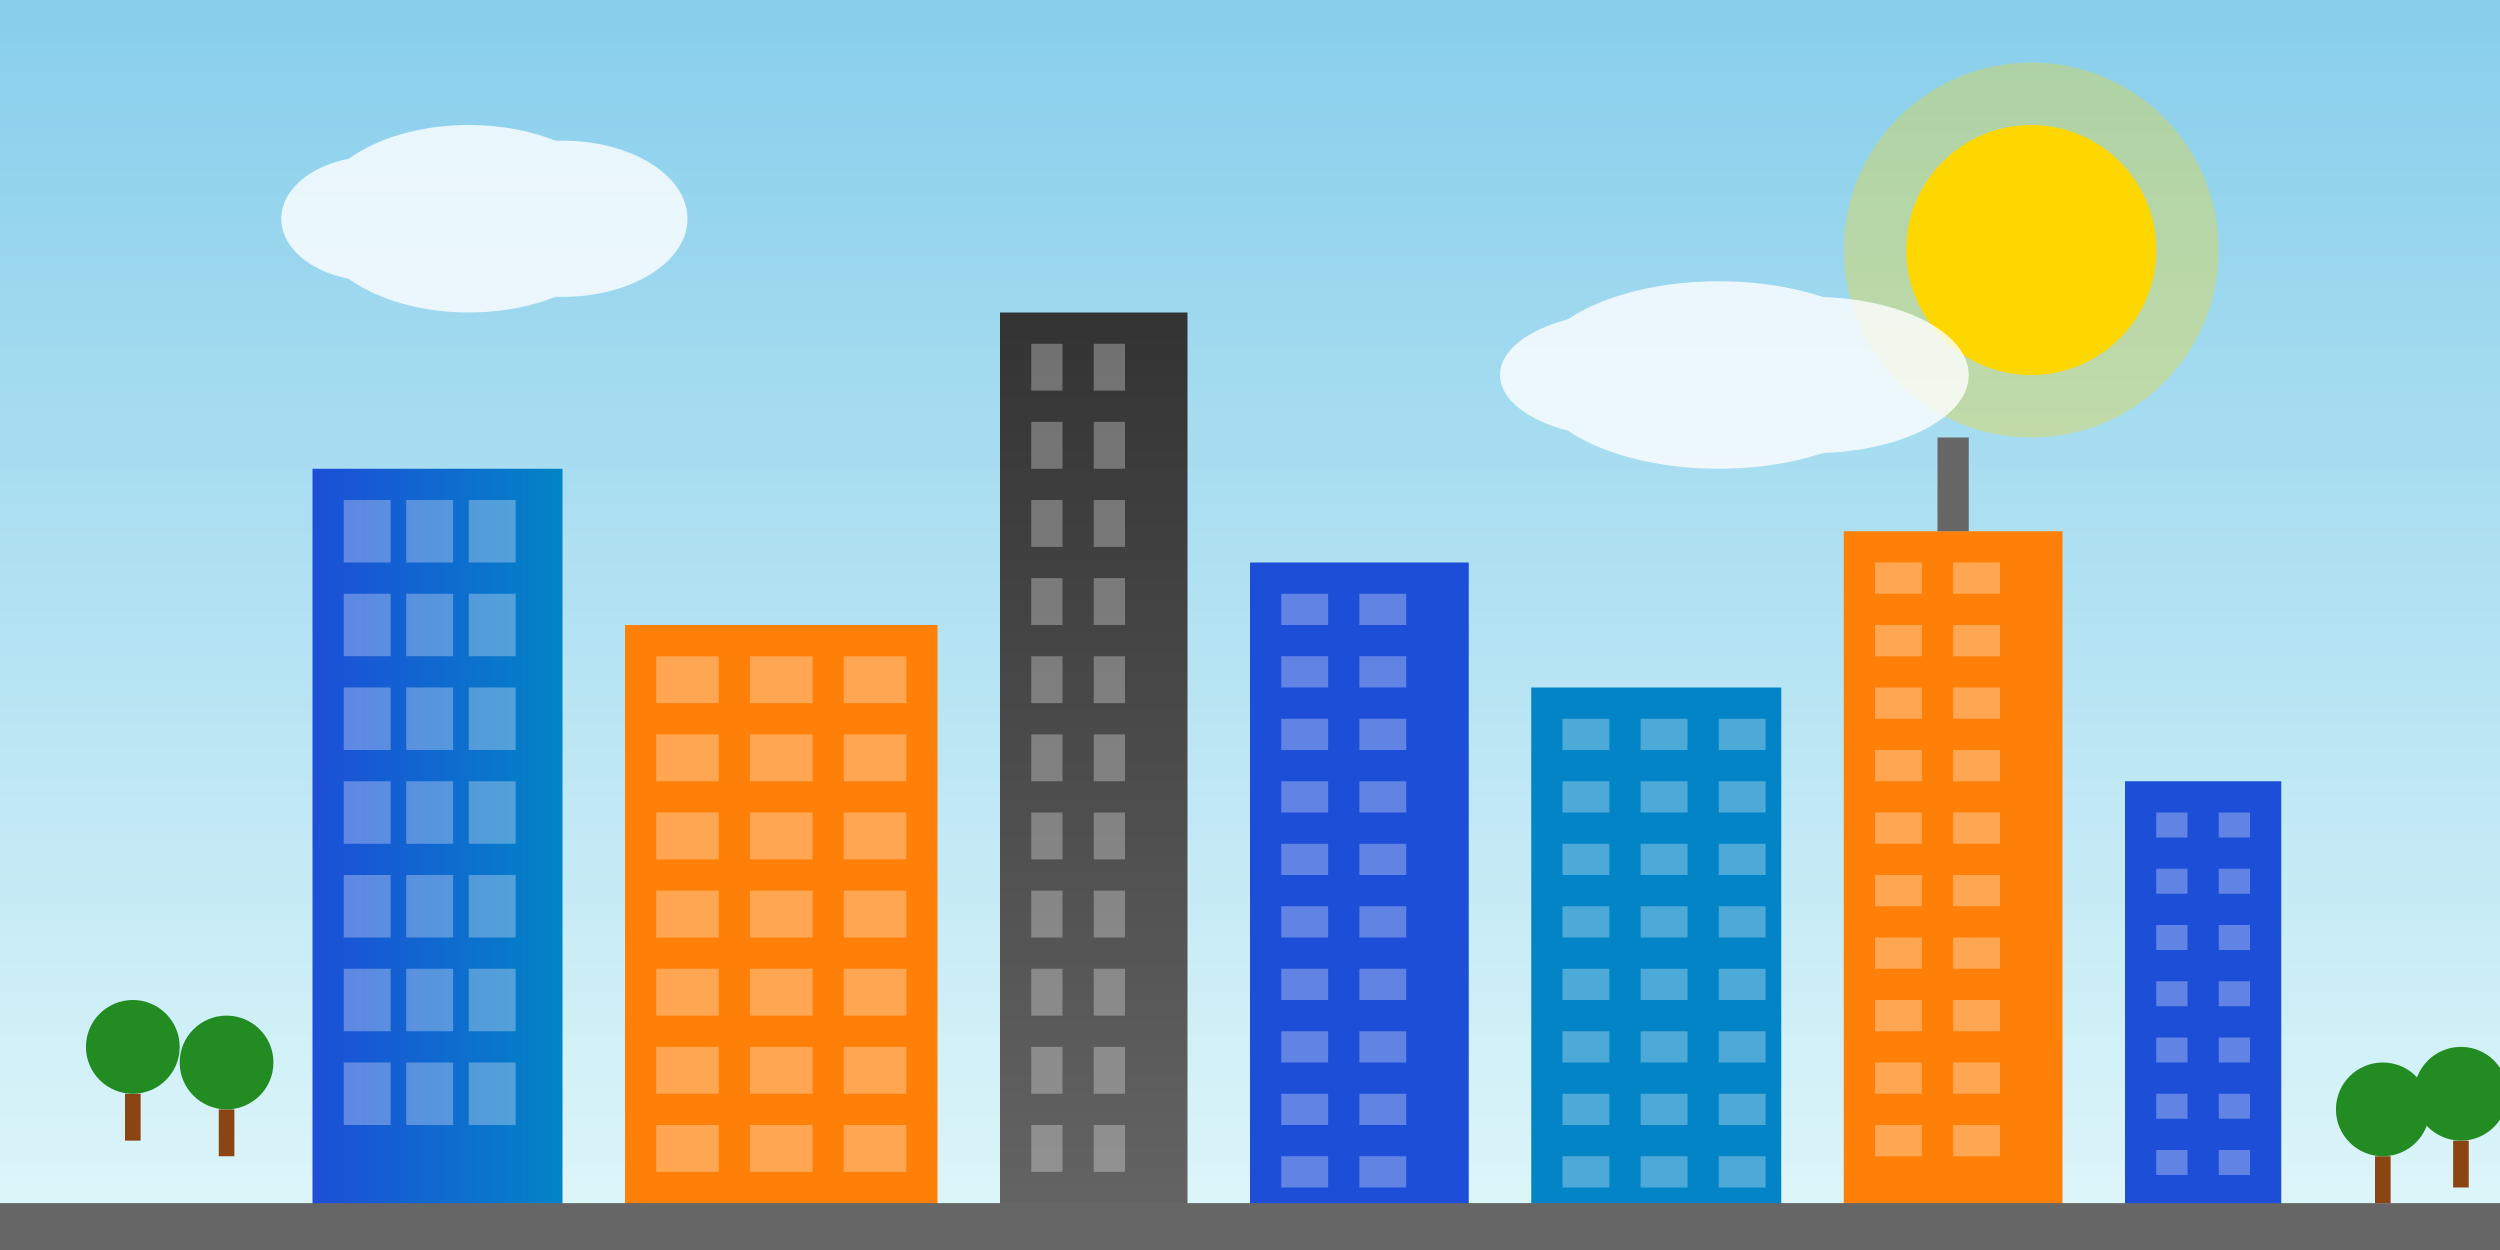 <svg xmlns="http://www.w3.org/2000/svg" viewBox="0 0 800 400">
  <rect x="0" y="0" width="800" height="400" fill="#808080" stroke="none"/>
  <!-- Sky Background -->
  <linearGradient id="skyGradient" x1="0%" y1="0%" x2="0%" y2="100%">
    <stop offset="0%" stop-color="#87CEEB" />
    <stop offset="100%" stop-color="#E0F7FA" />
  </linearGradient>
  <rect width="800" height="400" fill="url(#skyGradient)" />
  
  <!-- Sun -->
  <circle cx="650" cy="80" r="40" fill="#FFD700" />
  <circle cx="650" cy="80" r="60" fill="#FFD700" opacity="0.3" />
  
  <!-- Clouds -->
  <g fill="#FFFFFF" opacity="0.8">
    <ellipse cx="150" cy="70" rx="50" ry="30" />
    <ellipse cx="180" cy="70" rx="40" ry="25" />
    <ellipse cx="120" cy="70" rx="30" ry="20" />
    
    <ellipse cx="550" cy="120" rx="60" ry="30" />
    <ellipse cx="580" cy="120" rx="50" ry="25" />
    <ellipse cx="520" cy="120" rx="40" ry="20" />
  </g>
  
  <!-- City Buildings -->
  <!-- Tall Building 1 - Modern Glass Tower -->
  <linearGradient id="building1Gradient" x1="0%" y1="0%" x2="100%" y2="0%">
    <stop offset="0%" stop-color="#1D4ED8" />
    <stop offset="100%" stop-color="#0284C7" />
  </linearGradient>
  <rect x="100" y="150" width="80" height="250" fill="url(#building1Gradient)" />
  <g fill="#FFFFFF" opacity="0.3">
    <rect x="110" y="160" width="15" height="20" />
    <rect x="130" y="160" width="15" height="20" />
    <rect x="150" y="160" width="15" height="20" />
    
    <rect x="110" y="190" width="15" height="20" />
    <rect x="130" y="190" width="15" height="20" />
    <rect x="150" y="190" width="15" height="20" />
    
    <rect x="110" y="220" width="15" height="20" />
    <rect x="130" y="220" width="15" height="20" />
    <rect x="150" y="220" width="15" height="20" />
    
    <rect x="110" y="250" width="15" height="20" />
    <rect x="130" y="250" width="15" height="20" />
    <rect x="150" y="250" width="15" height="20" />
    
    <rect x="110" y="280" width="15" height="20" />
    <rect x="130" y="280" width="15" height="20" />
    <rect x="150" y="280" width="15" height="20" />
    
    <rect x="110" y="310" width="15" height="20" />
    <rect x="130" y="310" width="15" height="20" />
    <rect x="150" y="310" width="15" height="20" />
    
    <rect x="110" y="340" width="15" height="20" />
    <rect x="130" y="340" width="15" height="20" />
    <rect x="150" y="340" width="15" height="20" />
  </g>
  
  <!-- Tall Building 2 - Office Building -->
  <rect x="200" y="200" width="100" height="200" fill="#FF8008" />
  <g fill="#FFFFFF" opacity="0.3">
    <rect x="210" y="210" width="20" height="15" />
    <rect x="240" y="210" width="20" height="15" />
    <rect x="270" y="210" width="20" height="15" />
    
    <rect x="210" y="235" width="20" height="15" />
    <rect x="240" y="235" width="20" height="15" />
    <rect x="270" y="235" width="20" height="15" />
    
    <rect x="210" y="260" width="20" height="15" />
    <rect x="240" y="260" width="20" height="15" />
    <rect x="270" y="260" width="20" height="15" />
    
    <rect x="210" y="285" width="20" height="15" />
    <rect x="240" y="285" width="20" height="15" />
    <rect x="270" y="285" width="20" height="15" />
    
    <rect x="210" y="310" width="20" height="15" />
    <rect x="240" y="310" width="20" height="15" />
    <rect x="270" y="310" width="20" height="15" />
    
    <rect x="210" y="335" width="20" height="15" />
    <rect x="240" y="335" width="20" height="15" />
    <rect x="270" y="335" width="20" height="15" />
    
    <rect x="210" y="360" width="20" height="15" />
    <rect x="240" y="360" width="20" height="15" />
    <rect x="270" y="360" width="20" height="15" />
  </g>
  
  <!-- Tall Building 3 - Skyscraper -->
  <linearGradient id="building3Gradient" x1="0%" y1="0%" x2="0%" y2="100%">
    <stop offset="0%" stop-color="#333333" />
    <stop offset="100%" stop-color="#666666" />
  </linearGradient>
  <rect x="320" y="100" width="60" height="300" fill="url(#building3Gradient)" />
  <g fill="#FFFFFF" opacity="0.3">
    <rect x="330" y="110" width="10" height="15" />
    <rect x="350" y="110" width="10" height="15" />
    
    <rect x="330" y="135" width="10" height="15" />
    <rect x="350" y="135" width="10" height="15" />
    
    <rect x="330" y="160" width="10" height="15" />
    <rect x="350" y="160" width="10" height="15" />
    
    <rect x="330" y="185" width="10" height="15" />
    <rect x="350" y="185" width="10" height="15" />
    
    <rect x="330" y="210" width="10" height="15" />
    <rect x="350" y="210" width="10" height="15" />
    
    <rect x="330" y="235" width="10" height="15" />
    <rect x="350" y="235" width="10" height="15" />
    
    <rect x="330" y="260" width="10" height="15" />
    <rect x="350" y="260" width="10" height="15" />
    
    <rect x="330" y="285" width="10" height="15" />
    <rect x="350" y="285" width="10" height="15" />
    
    <rect x="330" y="310" width="10" height="15" />
    <rect x="350" y="310" width="10" height="15" />
    
    <rect x="330" y="335" width="10" height="15" />
    <rect x="350" y="335" width="10" height="15" />
    
    <rect x="330" y="360" width="10" height="15" />
    <rect x="350" y="360" width="10" height="15" />
  </g>
  
  <!-- Medium Buildings -->
  <rect x="400" y="180" width="70" height="220" fill="#1D4ED8" />
  <g fill="#FFFFFF" opacity="0.3">
    <rect x="410" y="190" width="15" height="10" />
    <rect x="435" y="190" width="15" height="10" />
    
    <rect x="410" y="210" width="15" height="10" />
    <rect x="435" y="210" width="15" height="10" />
    
    <rect x="410" y="230" width="15" height="10" />
    <rect x="435" y="230" width="15" height="10" />
    
    <rect x="410" y="250" width="15" height="10" />
    <rect x="435" y="250" width="15" height="10" />
    
    <rect x="410" y="270" width="15" height="10" />
    <rect x="435" y="270" width="15" height="10" />
    
    <rect x="410" y="290" width="15" height="10" />
    <rect x="435" y="290" width="15" height="10" />
    
    <rect x="410" y="310" width="15" height="10" />
    <rect x="435" y="310" width="15" height="10" />
    
    <rect x="410" y="330" width="15" height="10" />
    <rect x="435" y="330" width="15" height="10" />
    
    <rect x="410" y="350" width="15" height="10" />
    <rect x="435" y="350" width="15" height="10" />
    
    <rect x="410" y="370" width="15" height="10" />
    <rect x="435" y="370" width="15" height="10" />
  </g>
  
  <!-- Office Building -->
  <rect x="490" y="220" width="80" height="180" fill="#0284C7" />
  <g fill="#FFFFFF" opacity="0.3">
    <rect x="500" y="230" width="15" height="10" />
    <rect x="525" y="230" width="15" height="10" />
    <rect x="550" y="230" width="15" height="10" />
    
    <rect x="500" y="250" width="15" height="10" />
    <rect x="525" y="250" width="15" height="10" />
    <rect x="550" y="250" width="15" height="10" />
    
    <rect x="500" y="270" width="15" height="10" />
    <rect x="525" y="270" width="15" height="10" />
    <rect x="550" y="270" width="15" height="10" />
    
    <rect x="500" y="290" width="15" height="10" />
    <rect x="525" y="290" width="15" height="10" />
    <rect x="550" y="290" width="15" height="10" />
    
    <rect x="500" y="310" width="15" height="10" />
    <rect x="525" y="310" width="15" height="10" />
    <rect x="550" y="310" width="15" height="10" />
    
    <rect x="500" y="330" width="15" height="10" />
    <rect x="525" y="330" width="15" height="10" />
    <rect x="550" y="330" width="15" height="10" />
    
    <rect x="500" y="350" width="15" height="10" />
    <rect x="525" y="350" width="15" height="10" />
    <rect x="550" y="350" width="15" height="10" />
    
    <rect x="500" y="370" width="15" height="10" />
    <rect x="525" y="370" width="15" height="10" />
    <rect x="550" y="370" width="15" height="10" />
  </g>
  
  <!-- Modern Building with antenna -->
  <rect x="590" y="170" width="70" height="230" fill="#FF8008" />
  <rect x="620" y="140" width="10" height="30" fill="#666666" />
  <g fill="#FFFFFF" opacity="0.3">
    <rect x="600" y="180" width="15" height="10" />
    <rect x="625" y="180" width="15" height="10" />
    
    <rect x="600" y="200" width="15" height="10" />
    <rect x="625" y="200" width="15" height="10" />
    
    <rect x="600" y="220" width="15" height="10" />
    <rect x="625" y="220" width="15" height="10" />
    
    <rect x="600" y="240" width="15" height="10" />
    <rect x="625" y="240" width="15" height="10" />
    
    <rect x="600" y="260" width="15" height="10" />
    <rect x="625" y="260" width="15" height="10" />
    
    <rect x="600" y="280" width="15" height="10" />
    <rect x="625" y="280" width="15" height="10" />
    
    <rect x="600" y="300" width="15" height="10" />
    <rect x="625" y="300" width="15" height="10" />
    
    <rect x="600" y="320" width="15" height="10" />
    <rect x="625" y="320" width="15" height="10" />
    
    <rect x="600" y="340" width="15" height="10" />
    <rect x="625" y="340" width="15" height="10" />
    
    <rect x="600" y="360" width="15" height="10" />
    <rect x="625" y="360" width="15" height="10" />
  </g>
  
  <!-- Small Buildings in Front -->
  <rect x="680" y="250" width="50" height="150" fill="#1D4ED8" />
  <g fill="#FFFFFF" opacity="0.3">
    <rect x="690" y="260" width="10" height="8" />
    <rect x="710" y="260" width="10" height="8" />
    
    <rect x="690" y="278" width="10" height="8" />
    <rect x="710" y="278" width="10" height="8" />
    
    <rect x="690" y="296" width="10" height="8" />
    <rect x="710" y="296" width="10" height="8" />
    
    <rect x="690" y="314" width="10" height="8" />
    <rect x="710" y="314" width="10" height="8" />
    
    <rect x="690" y="332" width="10" height="8" />
    <rect x="710" y="332" width="10" height="8" />
    
    <rect x="690" y="350" width="10" height="8" />
    <rect x="710" y="350" width="10" height="8" />
    
    <rect x="690" y="368" width="10" height="8" />
    <rect x="710" y="368" width="10" height="8" />
  </g>
  
  <!-- Trees -->
  <rect x="40" y="350" width="5" height="15" fill="#8B4513" />
  <circle cx="42.5" cy="335" r="15" fill="#228B22" />
  
  <rect x="70" y="355" width="5" height="15" fill="#8B4513" />
  <circle cx="72.5" cy="340" r="15" fill="#228B22" />
  
  <rect x="760" y="370" width="5" height="15" fill="#8B4513" />
  <circle cx="762.5" cy="355" r="15" fill="#228B22" />
  
  <rect x="785" y="365" width="5" height="15" fill="#8B4513" />
  <circle cx="787.5" cy="350" r="15" fill="#228B22" />
  
  <!-- Ground -->
  <rect x="0" y="385" width="800" height="15" fill="#666666" />
</svg>